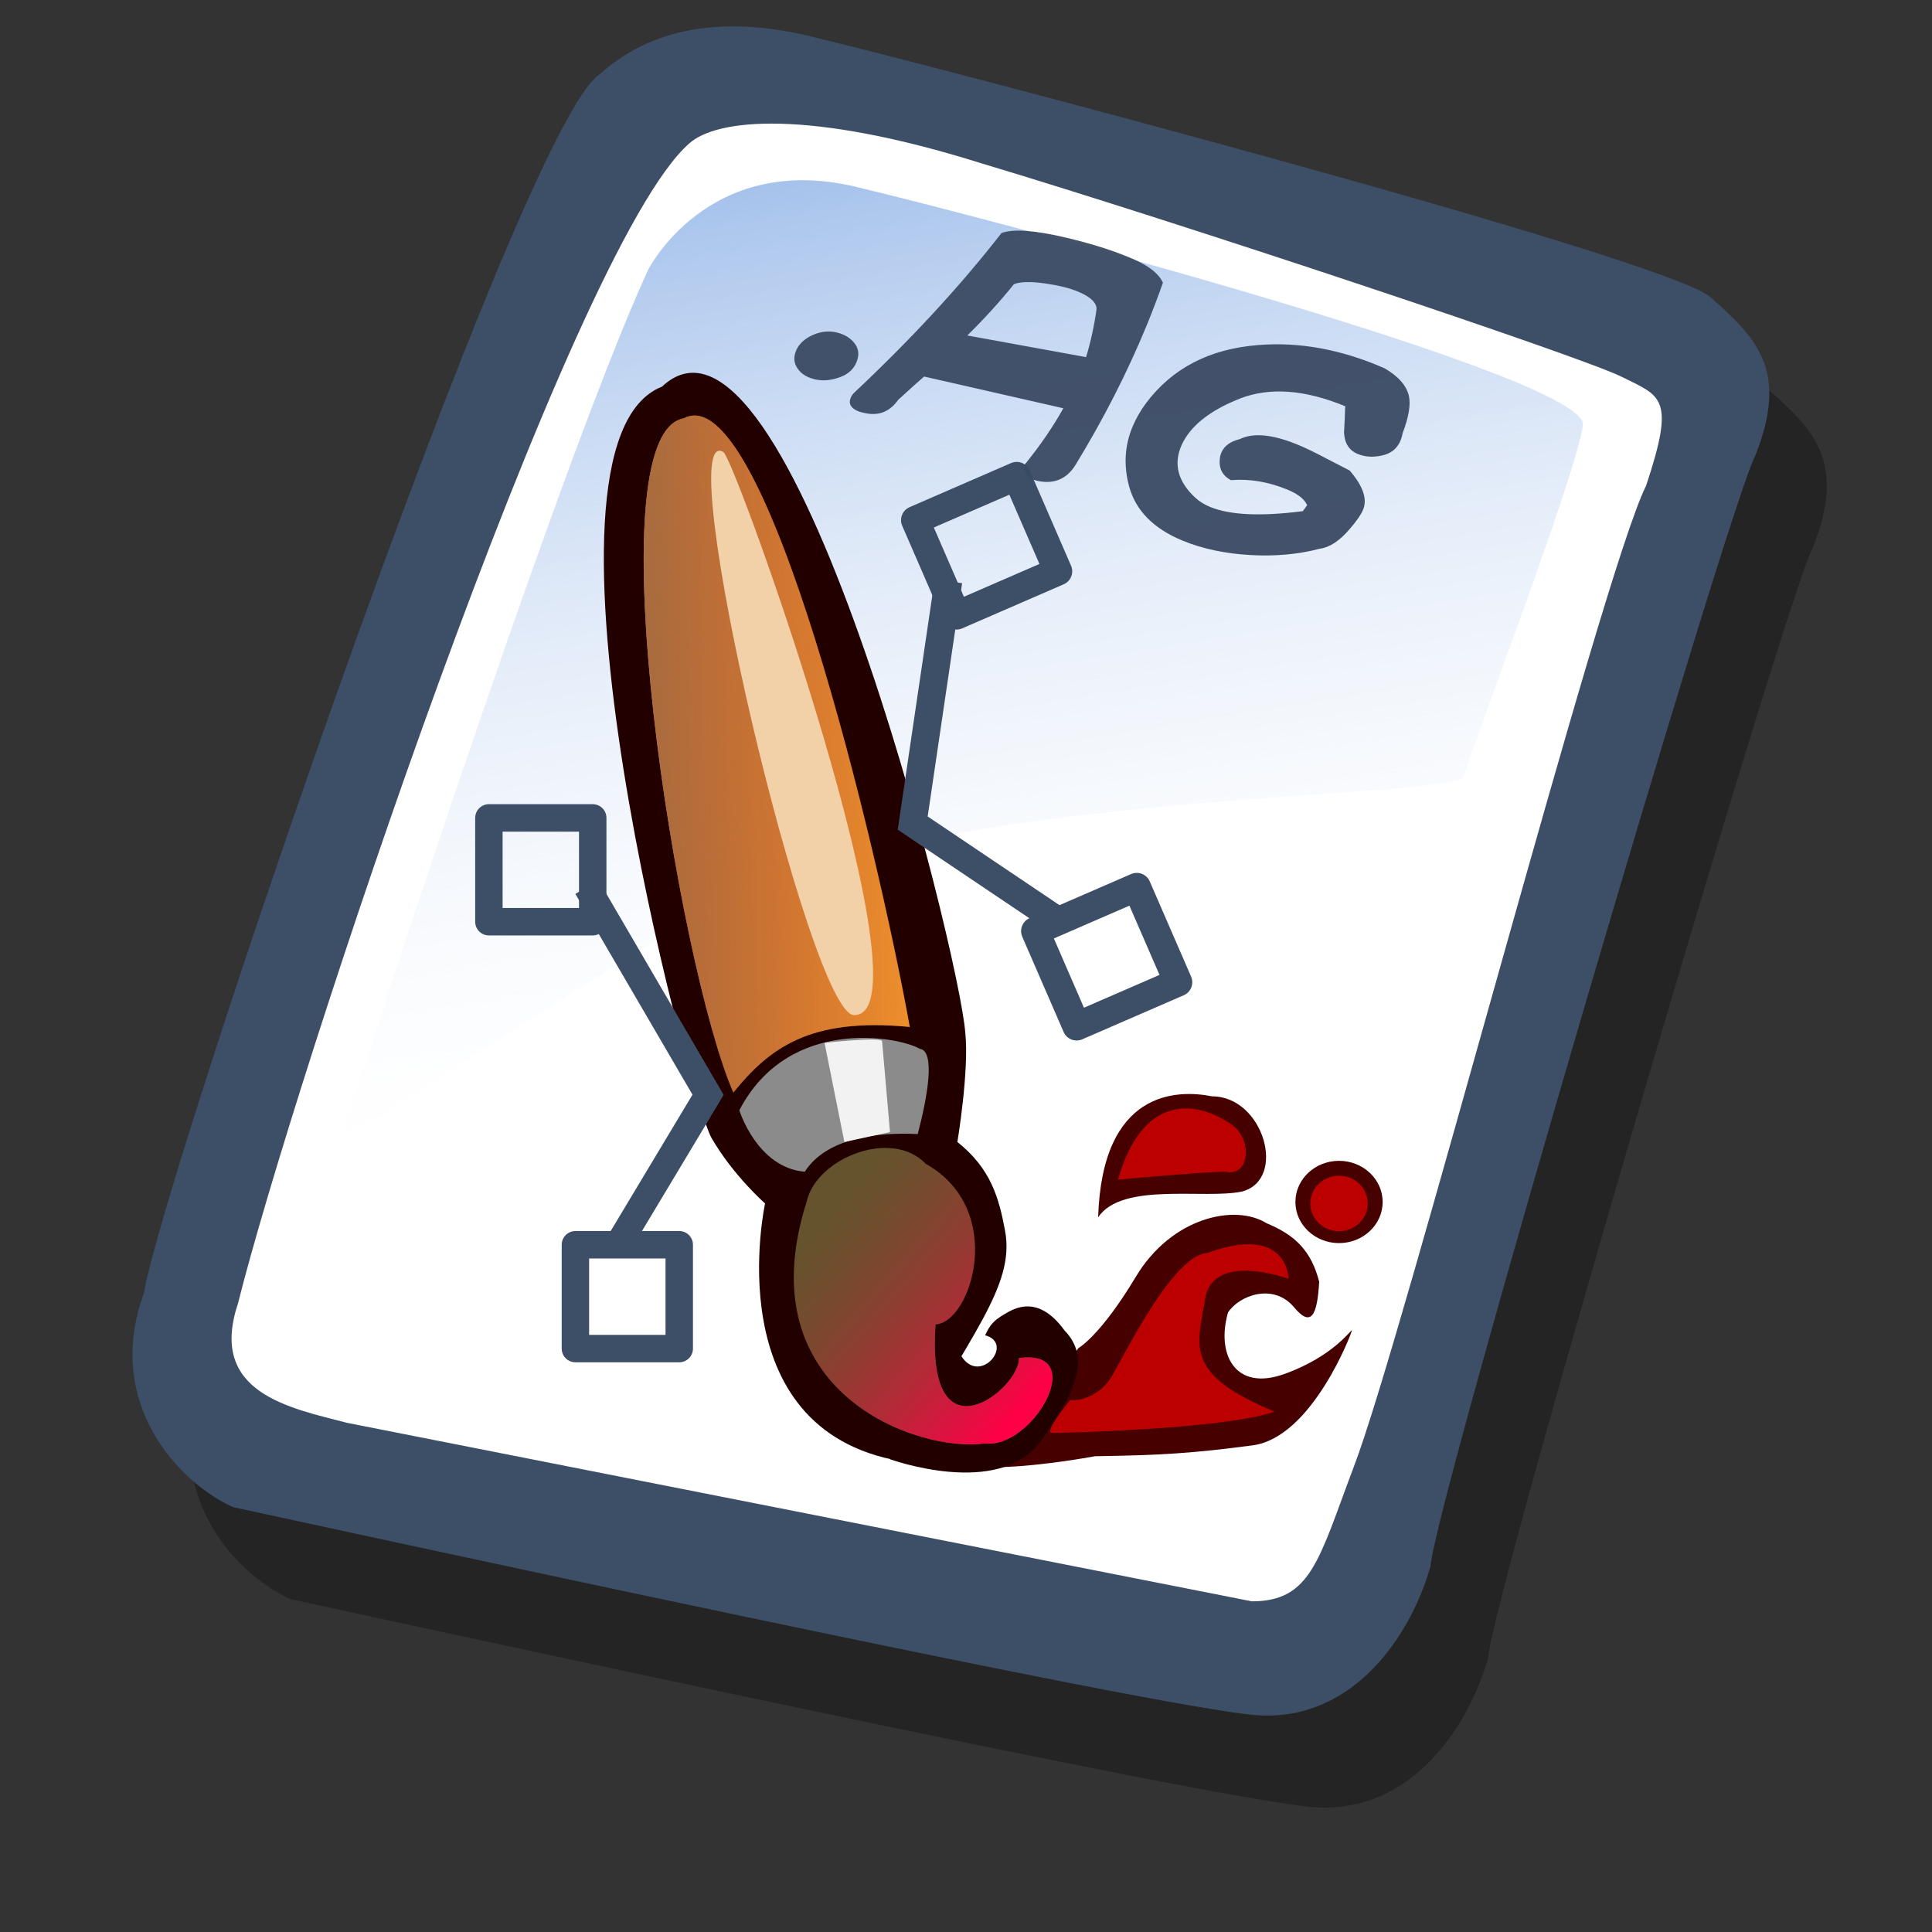 <?xml version="1.0" encoding="UTF-8" standalone="no"?>
<!DOCTYPE svg PUBLIC "-//W3C//DTD SVG 20010904//EN"
"http://www.w3.org/TR/2001/REC-SVG-20010904/DTD/svg10.dtd">
<!-- Created with Sodipodi ("http://www.sodipodi.com/") -->
<svg
   id="svg596"
   sodipodi:version="0.32"
   width="72pt"
   height="72pt"
   sodipodi:docbase="/home/zeus/.icons/gartoon/scalable/mimetypes"
   sodipodi:docname="gnome-mime-image-x-applix-graphic.svg"
   xmlns="http://www.w3.org/2000/svg"
   xmlns:sodipodi="http://sodipodi.sourceforge.net/DTD/sodipodi-0.dtd"
   xmlns:xlink="http://www.w3.org/1999/xlink"
   xmlns:inkscape="http://www.inkscape.org/namespaces/inkscape"
   inkscape:version="0.40"
   xmlns:rdf="http://www.w3.org/1999/02/22-rdf-syntax-ns#"
   xmlns:cc="http://web.resource.org/cc/"
   xmlns:dc="http://purl.org/dc/elements/1.1/">
  <rect width="100%" height="100%" fill="#333333" stroke="none"/>
  <defs
     id="defs598">
    <linearGradient
       id="linearGradient612">
      <stop
         style="stop-color:#7fa8e3;stop-opacity:0.741;"
         offset="0"
         id="stop613" />
      <stop
         style="stop-color:#ffffff;stop-opacity:0;"
         offset="1"
         id="stop614" />
    </linearGradient>
    <linearGradient
       id="linearGradient626">
      <stop
         style="stop-color:#ff0047;stop-opacity:1;"
         offset="0"
         id="stop627" />
      <stop
         style="stop-color:#ab322d;stop-opacity:0;"
         offset="1"
         id="stop628" />
    </linearGradient>
    <linearGradient
       id="linearGradient618">
      <stop
         style="stop-color:#956d47;stop-opacity:1;"
         offset="0"
         id="stop619" />
      <stop
         style="stop-color:#ab322d;stop-opacity:0;"
         offset="1"
         id="stop620" />
    </linearGradient>
    <linearGradient
       id="linearGradient614">
      <stop
         style="stop-color:#000;stop-opacity:1;"
         offset="0"
         id="stop615" />
      <stop
         style="stop-color:#fff;stop-opacity:1;"
         offset="1"
         id="stop616" />
    </linearGradient>
    <linearGradient
       xlink:href="#linearGradient618"
       id="linearGradient617"
       y2="21.446"
       x2="54.456"
       y1="22.933"
       x1="14.044"
       spreadMethod="pad"
       gradientUnits="userSpaceOnUse"
       gradientTransform="matrix(0.417,0,0,1.061,23.535,15.505)" />
    <linearGradient
       xlink:href="#linearGradient626"
       id="linearGradient625"
       x1="43"
       y1="77.398"
       x2="28.538"
       y2="63.015"
       gradientUnits="userSpaceOnUse"
       spreadMethod="pad"
       gradientTransform="matrix(0.621,0,0,0.712,23.535,15.505)" />
    <linearGradient
       xlink:href="#linearGradient612"
       id="linearGradient636"
       x1="16.411"
       y1="10.607"
       x2="24.624"
       y2="61.667"
       gradientUnits="userSpaceOnUse"
       spreadMethod="pad" />
  </defs>
  <sodipodi:namedview
     id="base"
     inkscape:zoom="5.0416667"
     inkscape:cx="36.000000"
     inkscape:cy="36.000000"
     inkscape:window-width="640"
     inkscape:window-height="536"
     inkscape:window-x="5"
     inkscape:window-y="48"
     inkscape:current-layer="svg596" />
  <g
     id="g898"
     transform="translate(-1.146,1.146)">
    <path
       style="fill:#000000;fill-rule:evenodd;stroke:none;stroke-opacity:1;stroke-width:1pt;stroke-linejoin:miter;stroke-linecap:butt;fill-opacity:0.301;"
       d="M 12.816 74.753 C 10.386 73.648 7.071 70.113 8.839 65.251 C 9.723 59.948 25.633 13.102 29.168 10.892 C 31.378 8.904 34.582 8.13 39.112 9.346 C 42.868 10.229 76.677 19.068 78.666 20.836 C 80.654 22.604 82.201 24.04 80.654 27.907 C 79.55 29.896 66.402 74.532 66.181 77.405 C 65.297 80.498 62.756 84.255 58.557 84.034 C 54.359 83.813 15.91 75.416 12.816 74.753 z "
       id="path794"
       sodipodi:nodetypes="ccccccccc"
       transform="matrix(1.115,0,0,1.115,1.287,-5.036)" />
    <path
       style="fill:#3d4e67;fill-rule:evenodd;stroke:none;stroke-opacity:1;stroke-width:1pt;stroke-linejoin:miter;stroke-linecap:butt;fill-opacity:1;"
       d="M 12.816 74.753 C 10.386 73.648 7.071 70.113 8.839 65.251 C 9.723 59.948 25.633 13.102 29.168 10.892 C 31.378 8.904 34.582 8.13 39.112 9.346 C 42.868 10.229 76.677 19.068 78.666 20.836 C 80.654 22.604 82.201 24.04 80.654 27.907 C 79.55 29.896 66.402 74.532 66.181 77.405 C 65.297 80.498 62.756 84.255 58.557 84.034 C 54.359 83.813 15.91 75.416 12.816 74.753 z "
       id="path895"
       sodipodi:nodetypes="ccccccccc"
       transform="matrix(1.115,0,0,1.115,-1.57,-9.607)" />
    <path
       style="fill:#ffffff;fill-rule:evenodd;stroke:none;stroke-opacity:1;stroke-width:1pt;stroke-linejoin:miter;stroke-linecap:butt;fill-opacity:1;"
       d="M 17.899 70.996 C 15.358 70.334 11.711 69.671 13.037 65.693 C 15.468 55.971 27.842 18.626 33.146 13.986 C 34.361 12.881 38.449 12.439 46.183 14.87 C 55.022 17.521 72.92 23.488 74.688 24.372 C 76.456 25.256 77.119 25.256 75.793 29.233 C 73.804 33.211 64.966 67.24 62.756 72.985 C 61.209 77.073 60.877 78.951 58.226 78.951 "
       id="path896"
       sodipodi:nodetypes="cccccccs"
       transform="matrix(1.115,0,0,1.115,-1.57,-9.607)" />
    <path
       style="fill:url(#linearGradient636);fill-rule:evenodd;stroke:none;stroke-opacity:1;stroke-width:1pt;stroke-linejoin:miter;stroke-linecap:butt;fill-opacity:1;"
       d="M 28.75 13.75 C 28.75 13.75 31.875 7.5 39.688 9.375 C 47.5 11.25 78.125 19.375 77.812 21.875 C 77.5 24.375 71.875 39.062 71.562 40.312 C 71.25 41.562 42.5 40.938 31.562 47.5 C 20.625 54.062 12.5 59.688 12.5 59.688 C 12.5 59.688 23.75 24.688 28.75 13.75 z "
       id="path636"
       transform="matrix(0.947,0,0,0.947,6.112,-0.737)" />
  </g>
  <path
     style="font-size:12;fill:#470000;fill-rule:evenodd;stroke-width:1pt"
     d="M 68.703,59.725 C 68.703,60.853 67.732,61.769 66.535,61.769 C 65.339,61.769 64.368,60.853 64.368,59.725 C 64.368,58.597 65.339,57.681 66.535,57.681 C 67.732,57.681 68.703,58.597 68.703,59.725 z "
     id="path613" />
  <path
     style="font-size:12;fill:#470000;fill-rule:evenodd;stroke-width:1pt"
     d="M 64.27,64.921 C 63.235,63.739 61.561,64.38 61.019,65.217 C 60.428,67.286 61.364,69.157 63.826,68.271 C 66.289,67.384 67.176,66.005 67.176,66.104 C 67.176,66.202 65.206,71.423 62.25,71.817 C 59.295,72.211 57.669,72.31 54.418,72.359 C 51.069,72.95 49.444,72.901 49.444,72.901 L 53.581,66.99 C 53.581,66.99 54.665,66.399 56.438,63.444 C 58.211,60.488 61.364,59.799 62.94,60.784 C 64.368,61.375 65.156,62.163 65.55,63.69 C 65.452,65.365 65.156,66.005 64.27,64.921 z "
     id="path610"
     sodipodi:nodetypes="cccccccccccc" />
  <path
     style="font-size:12;fill:#230000;fill-opacity:0.999;fill-rule:evenodd;stroke-width:1pt"
     d="M 48.951,66.35 C 50.429,66.744 48.705,68.862 47.769,67.384 C 47.03,68.419 47.375,65.907 47.375,65.907 L 44.223,72.507 C 44.223,72.507 49.641,74.477 51.709,71.62 C 53.778,68.763 54.025,67.286 52.892,66.104 C 51.562,64.281 50.38,65.02 49.887,65.315 C 49.394,65.611 49.197,65.808 48.951,66.35 z "
     id="path609"
     sodipodi:nodetypes="cccccccc" />
  <path
     style="font-size:12;fill:#230000;fill-rule:evenodd;stroke-width:1pt"
     d="M 47.572,56.745 C 47.572,56.745 48.163,53.199 47.966,51.327 C 47.67,47.288 39.198,13.301 32.894,19.212 C 25.604,22.069 34.273,54.676 35.357,56.548 C 36.44,58.42 38.016,59.799 38.016,59.799 C 38.016,59.799 35.554,71.029 44.764,72.605 C 48.114,66.399 50.477,63.924 49.936,61.129 C 49.641,59.553 49.247,58.075 47.572,56.745 z "
     id="path608"
     sodipodi:nodetypes="cccccccc" />
  <path
     style="font-size:12;fill:#f2962c;fill-rule:evenodd;stroke-width:1pt"
     d="M 36.44,54.282 C 38.213,52.115 40.184,50.539 45.208,51.031 C 43.632,42.264 38.016,18.621 33.977,20.788 C 29.446,21.576 33.682,47.977 36.44,54.282 z "
     id="path600"
     sodipodi:nodetypes="cccc" />
  <path
     style="font-size:12;fill:#8b8b8b;fill-rule:evenodd;stroke-width:1pt"
     d="M 36.736,55.169 C 36.736,55.169 37.622,58.026 39.987,58.223 C 41.07,56.548 43.533,56.252 45.602,56.351 C 46.094,54.479 46.488,52.213 45.7,52.115 C 44.715,51.524 39.199,50.44 36.736,55.169 z "
     id="path601"
     sodipodi:nodetypes="ccccc" />
  <path
     style="font-size:12;fill:#65532d;fill-rule:evenodd;stroke-width:1pt"
     d="M 40.085,59.7 C 40.578,57.533 44.321,56.055 45.996,57.829 C 50.035,60.094 48.262,65.71 46.488,65.808 C 45.996,72.802 50.724,68.96 50.626,67.483 C 54.172,66.99 51.315,72.014 48.951,71.719 C 45.7,72.211 37.031,69.256 40.085,59.7 z "
     id="path602"
     sodipodi:nodetypes="cccccc" />
  <path
     style="font-size:12;fill:#bc0000;fill-rule:evenodd;stroke-width:1pt"
     d="M 53.187,69.551 C 53.286,69.65 54.566,69.551 55.256,68.369 C 55.945,67.187 58.31,62.36 59.984,62.262 C 64.023,60.784 64.023,63.542 64.023,63.542 C 64.023,63.542 60.28,62.163 59.886,64.527 C 59.492,66.892 58.802,68.271 63.334,70.143 C 60.773,71.029 52.777,71.2 52.284,71.2 C 51.792,71.2 53.286,69.453 53.187,69.551 z "
     id="path603"
     sodipodi:nodetypes="cccccccc" />
  <path
     style="font-size:12;fill:#470000;fill-rule:evenodd;stroke-width:1pt"
     d="M 54.566,60.488 C 55.748,58.715 59.837,59.602 61.708,59.208 C 63.974,58.617 62.789,54.476 60.228,54.477 C 58.462,54.124 54.763,54.184 54.566,60.488 z "
     id="path611"
     sodipodi:nodetypes="cccc" />
  <path
     style="font-size:12;fill:#bc0000;fill-rule:evenodd;stroke-width:1pt"
     d="M 55.551,58.617 C 55.551,58.617 59.787,58.223 60.871,58.223 C 62.152,58.497 62.238,56.553 61.167,55.858 C 59.295,54.578 56.733,54.479 55.551,58.617 z "
     id="path604"
     sodipodi:nodetypes="cccc" />
  <path
     style="font-size:12;fill:#bc0000;fill-rule:evenodd;stroke-width:1pt"
     d="M 67.964,59.799 C 67.964,60.56 67.324,61.178 66.535,61.178 C 65.747,61.178 65.107,60.56 65.107,59.799 C 65.107,59.038 65.747,58.42 66.535,58.42 C 67.324,58.42 67.964,59.038 67.964,59.799 z "
     id="path606" />
  <path
     style="font-size:12;fill:url(#linearGradient617);fill-rule:evenodd;stroke-width:1pt"
     d="M 36.44,54.282 C 38.213,52.115 40.184,50.539 45.208,51.031 C 43.632,42.264 38.016,18.621 33.977,20.788 C 29.446,21.576 33.682,47.977 36.44,54.282 z "
     id="path621"
     sodipodi:nodetypes="cccc" />
  <path
     style="font-size:12;fill:#f2d0a8;fill-rule:evenodd;stroke-width:1pt"
     d="M 42.449,50.44 C 40.254,50.54 33.247,20.828 35.948,22.463 C 36.583,22.907 46.398,50.437 42.449,50.44 z "
     id="path622"
     sodipodi:nodetypes="css" />
  <path
     style="font-size:12;fill:#f2f2f2;fill-rule:evenodd;stroke-width:1pt"
     d="M 43.829,51.721 L 44.223,56.252 L 41.957,56.745 L 40.972,51.819 C 40.972,51.819 43.632,51.524 43.829,51.721 z "
     id="path623"
     sodipodi:nodetypes="ccccc" />
  <path
     style="font-size:12;fill:url(#linearGradient625);fill-rule:nonzero;stroke-width:1pt"
     d="M 40.085,59.7 C 40.578,57.533 44.321,56.055 45.996,57.829 C 50.035,60.094 48.262,65.71 46.488,65.808 C 45.996,72.802 50.724,68.96 50.626,67.483 C 54.172,66.99 51.315,72.014 48.951,71.719 C 45.7,72.211 37.031,69.256 40.085,59.7 z "
     id="path624"
     sodipodi:nodetypes="cccccc" />
  <path
     style="font-size:12;fill:none;fill-rule:evenodd;stroke:#3d4e67;stroke-width:1.363;stroke-linejoin:round;stroke-opacity:1"
     d="M 28.592,61.851 L 28.592,67.01 L 33.751,67.01 L 33.751,61.851 L 28.592,61.851 z "
     id="path1064" />
  <path
     style="font-size:12;fill:none;fill-rule:evenodd;stroke:#3d4e67;stroke-width:1.363;stroke-linejoin:round;stroke-opacity:1"
     d="M 24.293,40.641 L 24.293,45.8 L 29.452,45.8 L 29.452,40.641 L 24.293,40.641 z "
     id="path1065" />
  <path
     style="font-size:12;fill:none;fill-rule:evenodd;stroke:#3d4e67;stroke-width:1pt;stroke-opacity:1"
     d="M 29.165,44.08 L 35.184,54.399 L 30.885,61.564"
     id="path1066" />
  <path
     style="font-size:12;fill:none;fill-rule:evenodd;stroke:#3d4e67;stroke-width:1.407;stroke-linejoin:round;stroke-opacity:1"
     d="M 56.485,44.076 L 58.54,48.808 L 53.496,50.998 L 51.441,46.266 L 56.485,44.076 z "
     id="path1072" />
  <path
     style="font-size:12;fill:none;fill-rule:evenodd;stroke:#3d4e67;stroke-width:1.407;stroke-linejoin:round;stroke-opacity:1"
     d="M 50.519,23.655 L 52.574,28.388 L 47.531,30.578 L 45.476,25.846 L 50.519,23.655 z "
     id="path1073" />
  <path
     style="font-size:12;fill:none;fill-rule:evenodd;stroke:#3d4e67;stroke-width:1.032pt;stroke-opacity:1"
     d="M 47.126,28.879 L 45.352,40.899 L 52.409,45.646"
     id="path1074" />
  <path
     style="font-size:13;font-weight:bold;fill:#3a4a62;fill-opacity:0.949;stroke-width:1pt;font-family:Kid Kosmic"
     d="M 69.461,22.13 C 69.269,22.417 68.963,22.593 68.543,22.657 C 68.157,22.727 67.796,22.693 67.459,22.554 C 67.037,22.38 66.812,22.026 66.784,21.493 C 66.81,21.055 66.829,20.619 66.843,20.185 C 64.84,19.359 63.098,19.231 61.618,19.802 C 60.109,20.397 59.141,21.169 58.712,22.119 C 58.302,23.048 58.522,23.913 59.373,24.712 C 59.577,24.906 59.828,25.064 60.125,25.187 C 61.119,25.597 62.655,25.667 64.734,25.399 C 64.79,25.33 64.862,25.232 64.952,25.104 C 64.82,24.803 64.496,24.545 63.979,24.332 C 63.025,23.939 62.087,23.781 61.167,23.859 C 60.737,23.636 60.553,23.272 60.615,22.766 C 60.627,22.671 60.649,22.584 60.682,22.505 C 60.824,22.161 61.133,21.932 61.611,21.817 C 62.285,21.491 63.245,21.585 64.489,22.098 C 64.864,22.253 65.326,22.475 65.875,22.766 C 66.6,23.138 66.997,23.343 67.064,23.38 C 67.727,24.147 67.95,24.793 67.734,25.318 C 67.631,25.568 67.413,25.886 67.08,26.27 C 66.577,26.868 66.074,27.201 65.57,27.268 C 64.512,27.546 63.366,27.65 62.132,27.58 C 60.87,27.509 59.747,27.269 58.761,26.863 C 57.321,26.269 56.436,25.373 56.107,24.175 C 55.827,23.144 55.881,22.159 56.268,21.221 C 56.439,20.806 56.668,20.406 56.955,20.021 C 58.253,18.295 60.103,17.337 62.507,17.147 C 64.555,16.976 66.653,17.36 68.801,18.301 C 69.495,18.706 69.898,19.17 70.012,19.693 C 70.101,20.123 69.995,20.734 69.696,21.526 C 69.649,21.773 69.571,21.974 69.461,22.13 z M 49.767,11.577 C 50.359,11.363 51.442,11.444 53.018,11.819 C 54.335,12.134 55.454,12.494 56.375,12.902 C 57.125,13.238 57.594,13.62 57.785,14.046 C 57.53,14.774 57.254,15.498 56.958,16.218 C 56.009,18.518 54.841,20.806 53.454,23.081 C 53.085,23.689 52.572,23.977 51.917,23.944 C 51.677,23.928 51.483,23.889 51.334,23.827 C 51.021,23.698 50.878,23.456 50.905,23.101 C 51.689,22.134 52.332,21.195 52.836,20.286 L 45.919,18.71 C 45.694,18.901 45.264,19.287 44.631,19.868 C 44.218,20.449 43.678,20.67 43.011,20.532 C 42.842,20.499 42.722,20.468 42.652,20.439 C 42.276,20.284 42.15,20.058 42.272,19.761 C 42.308,19.675 42.364,19.593 42.442,19.515 C 45.281,16.85 47.722,14.204 49.767,11.577 z M 54.487,15.35 C 54.482,15.028 54.171,14.739 53.553,14.484 C 53.146,14.317 52.615,14.184 51.959,14.088 C 51.215,13.982 50.688,13.994 50.379,14.123 C 49.7,14.969 48.929,15.818 48.065,16.67 L 53.966,17.745 C 54.202,16.972 54.376,16.174 54.487,15.35 z M 42.56,17.998 C 42.398,18.389 42.069,18.656 41.57,18.798 C 41.08,18.944 40.624,18.93 40.201,18.756 C 40.045,18.691 39.91,18.608 39.796,18.506 C 39.469,18.188 39.388,17.83 39.553,17.431 C 39.666,17.157 39.873,16.931 40.175,16.754 C 40.748,16.431 41.316,16.386 41.879,16.619 C 42.043,16.686 42.188,16.778 42.314,16.894 C 42.652,17.208 42.734,17.575 42.56,17.998 z "
     id="path1230" />
</svg>
